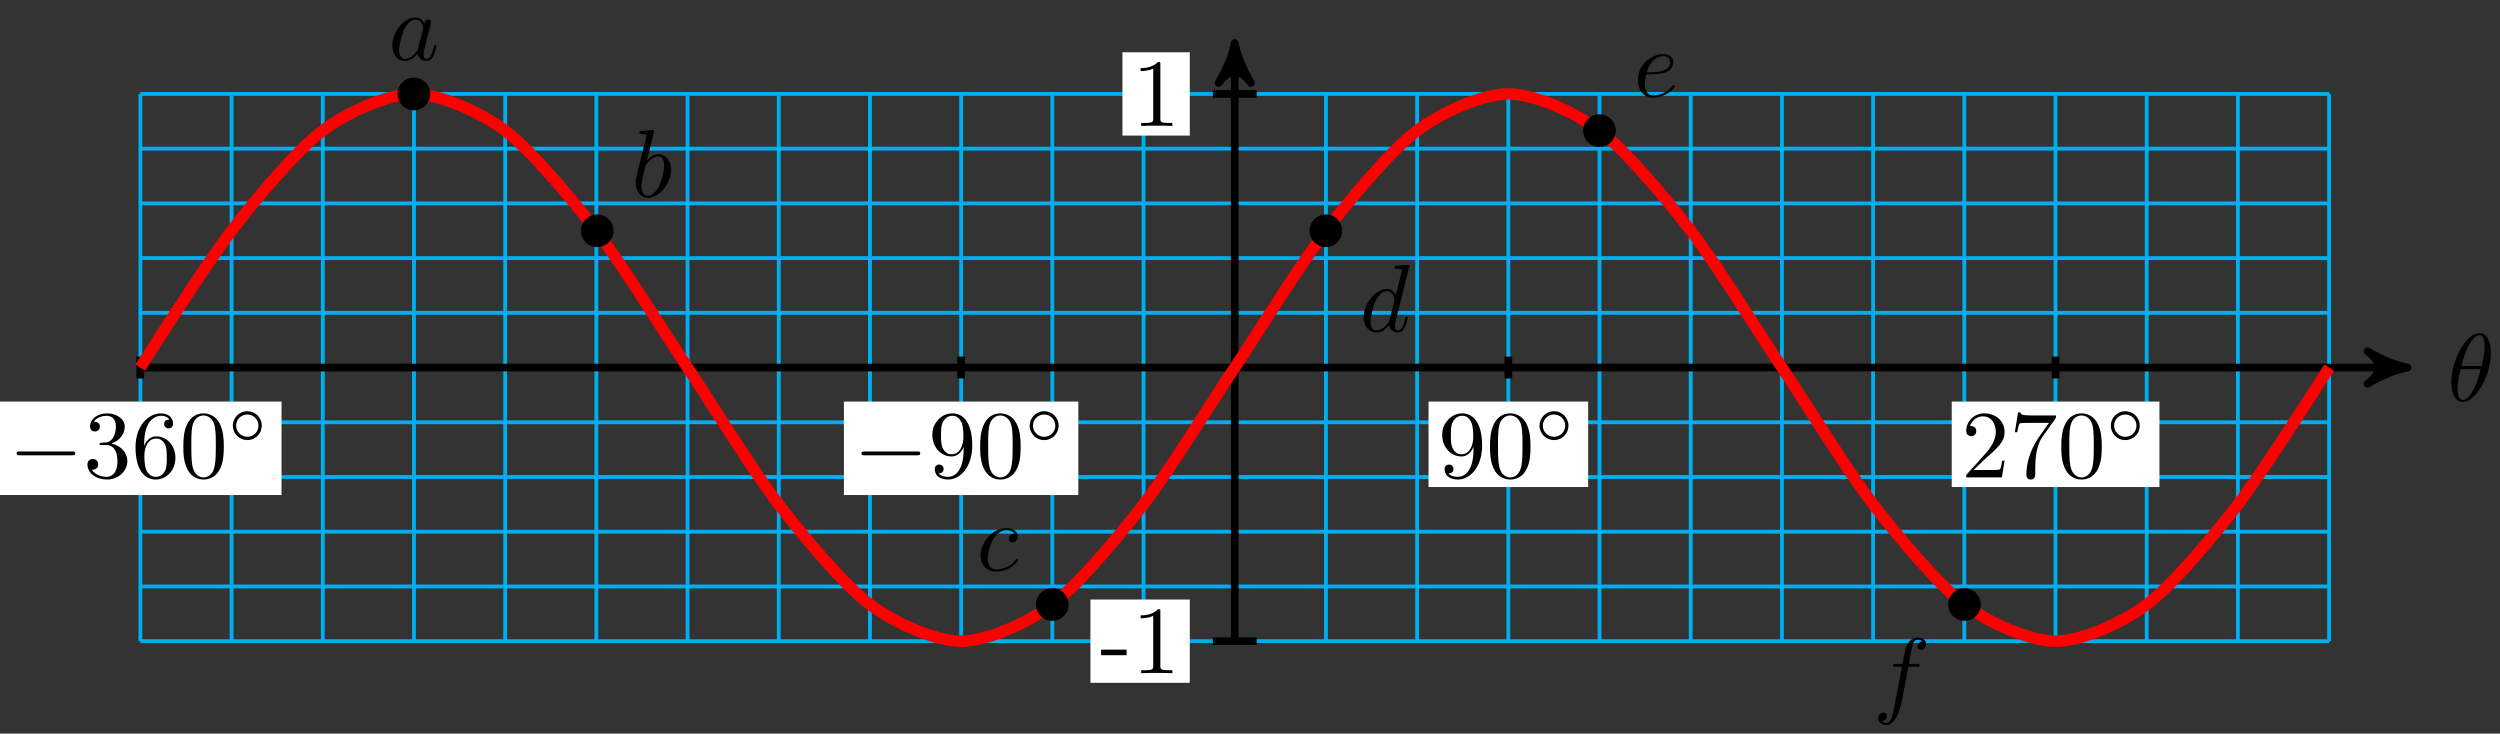 <svg xmlns="http://www.w3.org/2000/svg" xmlns:xlink="http://www.w3.org/1999/xlink" version="1.1" width="259" height="76" viewBox="0 0 259 76">
<rect x="0" y="0" width="259" height="76" fill="#333333" stroke="none"/>
<defs>
<path id="font_1_1" d="M.455 .5C.455 .566 .437 .705 .335 .705 .196 .705 .042 .423 .042 .194 .042 .1 .071-.011 .162-.011 .303-.011 .455 .276 .455 .5M.148 .363C.165 .427 .185 .507 .225 .578 .252 .627 .289 .683 .334 .683 .383 .683 .389 .619 .389 .562 .389 .513 .381 .462 .357 .363H.148M.348 .331C.337 .285 .316 .2 .278 .128 .243 .06 .205 .011 .162 .011 .129 .011 .108 .04 .108 .133 .108 .175 .114 .233 .14 .331H.348Z"/>
<path id="font_2_1" d="M.659 .23C.676 .23 .694 .23 .694 .25 .694 .27 .676 .27 .659 .27H.118C.101 .27 .083 .27 .083 .25 .083 .23 .101 .23 .118 .23H.659Z"/>
<path id="font_3_3" d="M.29 .352C.372 .379 .43 .449 .43 .528 .43 .61 .342 .666 .246 .666 .145 .666 .069 .606 .069 .53 .069 .497 .091 .478 .12 .478 .151 .478 .171 .5 .171 .529 .171 .579 .124 .579 .109 .579 .14 .628 .206 .641 .242 .641 .283 .641 .338 .619 .338 .529 .338 .517 .336 .459 .31 .415 .28 .367 .246 .364 .221 .363 .213 .362 .189 .36 .182 .36 .174 .359 .167 .358 .167 .348 .167 .337 .174 .337 .191 .337H.235C.317 .337 .354 .269 .354 .17 .354 .034 .285 .006 .241 .006 .198 .006 .123 .022 .088 .081 .123 .076 .154 .098 .154 .136 .154 .172 .127 .192 .098 .192 .074 .192 .042 .178 .042 .134 .042 .043 .135-.022 .244-.022 .366-.022 .457 .068 .457 .17 .457 .253 .394 .331 .29 .352Z"/>
<path id="font_3_4" d="M.132 .328V.352C.132 .605 .256 .641 .307 .641 .331 .641 .373 .635 .395 .601 .38 .601 .34 .601 .34 .556 .34 .525 .364 .51 .386 .51 .402 .51 .432 .519 .432 .558 .432 .618 .388 .666 .305 .666 .177 .666 .042 .537 .042 .316 .042 .049 .158-.022 .251-.022 .362-.022 .457 .072 .457 .204 .457 .331 .368 .427 .257 .427 .189 .427 .152 .376 .132 .328M.251 .006C.188 .006 .158 .066 .152 .081 .134 .128 .134 .208 .134 .226 .134 .304 .166 .404 .256 .404 .272 .404 .318 .404 .349 .342 .367 .305 .367 .254 .367 .205 .367 .157 .367 .107 .35 .071 .32 .011 .274 .006 .251 .006Z"/>
<path id="font_3_1" d="M.46 .32C.46 .4 .455 .48 .42 .554 .374 .65 .292 .666 .25 .666 .19 .666 .117 .64 .076 .547 .044 .478 .039 .4 .039 .32 .039 .245 .043 .155 .084 .079 .127-.002 .2-.022 .249-.022 .303-.022 .379-.001 .423 .094 .455 .163 .46 .241 .46 .32M.249-0C.21-0 .151 .025 .133 .121 .122 .181 .122 .273 .122 .332 .122 .396 .122 .462 .13 .516 .149 .635 .224 .644 .249 .644 .282 .644 .348 .626 .367 .527 .377 .471 .377 .395 .377 .332 .377 .257 .377 .189 .366 .125 .351 .03 .294-0 .249-0Z"/>
<path id="font_4_1" d="M.507 .25C.507 .371 .41 .465 .292 .465 .172 .465 .077 .368 .077 .251 .077 .13 .174 .036 .292 .036 .412 .036 .507 .133 .507 .25M.292 .085C.198 .085 .126 .161 .126 .25 .126 .343 .2 .416 .292 .416 .386 .416 .458 .34 .458 .251 .458 .158 .384 .085 .292 .085Z"/>
<path id="font_3_6" d="M.367 .318V.286C.367 .052 .263 .006 .205 .006 .188 .006 .134 .008 .107 .042 .151 .042 .159 .071 .159 .088 .159 .119 .135 .134 .113 .134 .097 .134 .067 .125 .067 .086 .067 .019 .121-.022 .206-.022 .335-.022 .457 .114 .457 .329 .457 .598 .342 .666 .253 .666 .198 .666 .149 .648 .106 .603 .065 .558 .042 .516 .042 .441 .042 .316 .13 .218 .242 .218 .303 .218 .344 .26 .367 .318M.243 .241C.227 .241 .181 .241 .15 .304 .132 .341 .132 .391 .132 .44 .132 .494 .132 .541 .153 .578 .18 .628 .218 .641 .253 .641 .299 .641 .332 .607 .349 .562 .361 .53 .365 .467 .365 .421 .365 .338 .331 .241 .243 .241Z"/>
<path id="font_3_2" d="M.127 .077 .233 .18C.389 .318 .449 .372 .449 .472 .449 .586 .359 .666 .237 .666 .124 .666 .05 .574 .05 .485 .05 .429 .1 .429 .103 .429 .12 .429 .155 .441 .155 .482 .155 .508 .137 .534 .102 .534 .094 .534 .092 .534 .089 .533 .112 .598 .166 .635 .224 .635 .315 .635 .358 .554 .358 .472 .358 .392 .308 .313 .253 .251L.061 .037C.05 .026 .05 .024 .05 0H.421L.449 .174H.424C.419 .144 .412 .1 .402 .085 .395 .077 .329 .077 .307 .077H.127Z"/>
<path id="font_3_5" d="M.476 .609C.485 .621 .485 .623 .485 .644H.242C.12 .644 .118 .657 .114 .676H.089L.056 .47H.081C.084 .486 .093 .549 .106 .561 .113 .567 .191 .567 .204 .567H.411C.4 .551 .321 .442 .299 .409 .209 .274 .176 .135 .176 .033 .176 .023 .176-.022 .222-.022 .268-.022 .268 .023 .268 .033V.084C.268 .139 .271 .194 .279 .248 .283 .271 .297 .357 .341 .419L.476 .609Z"/>
<path id="font_5_64" d="M.276 .187V.245H.011V.187H.276Z"/>
<path id="font_5_82" d="M.419 0V.031H.387C.297 .031 .294 .042 .294 .079V.64C.294 .664 .294 .666 .271 .666 .209 .602 .121 .602 .089 .602V.571C.109 .571 .168 .571 .22 .597V.079C.22 .043 .217 .031 .127 .031H.095V0C.13 .003 .217 .003 .257 .003 .297 .003 .384 .003 .419 0Z"/>
<path id="font_1_2" d="M.373 .378C.355 .415 .326 .442 .281 .442 .164 .442 .04 .295 .04 .149 .04 .055 .095-.011 .173-.011 .193-.011 .243-.007 .303 .064 .311 .022 .346-.011 .394-.011 .429-.011 .452 .012 .468 .044 .485 .08 .498 .141 .498 .143 .498 .153 .489 .153 .486 .153 .476 .153 .475 .149 .472 .135 .455 .07 .437 .011 .396 .011 .369 .011 .366 .037 .366 .057 .366 .079 .368 .087 .379 .131 .39 .173 .392 .183 .401 .221L.437 .361C.444 .389 .444 .391 .444 .395 .444 .412 .432 .422 .415 .422 .391 .422 .376 .4 .373 .378M.308 .119C.303 .101 .303 .099 .288 .082 .244 .027 .203 .011 .175 .011 .125 .011 .111 .066 .111 .105 .111 .155 .143 .278 .166 .324 .197 .383 .242 .42 .282 .42 .347 .42 .361 .338 .361 .332 .361 .326 .359 .32 .358 .315L.308 .119Z"/>
<path id="font_1_3" d="M.239 .683C.239 .684 .239 .694 .226 .694 .203 .694 .13 .686 .104 .684 .096 .683 .085 .682 .085 .664 .085 .652 .094 .652 .109 .652 .157 .652 .159 .645 .159 .635 .159 .628 .15 .594 .145 .573L.063 .247C.051 .197 .047 .181 .047 .146 .047 .051 .1-.011 .174-.011 .292-.011 .415 .138 .415 .282 .415 .373 .362 .442 .282 .442 .236 .442 .195 .413 .165 .382L.239 .683M.145 .305C.151 .327 .151 .329 .16 .34 .209 .405 .254 .42 .28 .42 .316 .42 .343 .39 .343 .326 .343 .267 .31 .152 .292 .114 .259 .047 .213 .011 .174 .011 .14 .011 .107 .038 .107 .112 .107 .131 .107 .15 .123 .213L.145 .305Z"/>
<path id="font_1_4" d="M.396 .38C.38 .38 .366 .38 .352 .366 .336 .351 .334 .334 .334 .327 .334 .303 .352 .292 .371 .292 .4 .292 .427 .316 .427 .356 .427 .405 .38 .442 .309 .442 .174 .442 .041 .299 .041 .158 .041 .068 .099-.011 .203-.011 .346-.011 .43 .095 .43 .107 .43 .113 .424 .12 .418 .12 .413 .12 .411 .118 .405 .11 .326 .011 .217 .011 .205 .011 .142 .011 .115 .06 .115 .12 .115 .161 .135 .258 .169 .32 .2 .377 .255 .42 .31 .42 .344 .42 .382 .407 .396 .38Z"/>
<path id="font_1_5" d="M.516 .683C.516 .684 .516 .694 .503 .694 .488 .694 .393 .685 .376 .683 .368 .682 .362 .677 .362 .664 .362 .652 .371 .652 .386 .652 .434 .652 .436 .645 .436 .635L.433 .615 .373 .378C.355 .415 .326 .442 .281 .442 .164 .442 .04 .295 .04 .149 .04 .055 .095-.011 .173-.011 .193-.011 .243-.007 .303 .064 .311 .022 .346-.011 .394-.011 .429-.011 .452 .012 .468 .044 .485 .08 .498 .141 .498 .143 .498 .153 .489 .153 .486 .153 .476 .153 .475 .149 .472 .135 .455 .07 .437 .011 .396 .011 .369 .011 .366 .037 .366 .057 .366 .081 .368 .088 .372 .105L.516 .683M.308 .119C.303 .101 .303 .099 .288 .082 .244 .027 .203 .011 .175 .011 .125 .011 .111 .066 .111 .105 .111 .155 .143 .278 .166 .324 .197 .383 .242 .42 .282 .42 .347 .42 .361 .338 .361 .332 .361 .326 .359 .32 .358 .315L.308 .119Z"/>
<path id="font_1_6" d="M.187 .231C.216 .231 .29 .233 .34 .254 .41 .284 .415 .343 .415 .357 .415 .401 .377 .442 .308 .442 .197 .442 .046 .345 .046 .17 .046 .068 .105-.011 .203-.011 .346-.011 .43 .095 .43 .107 .43 .113 .424 .12 .418 .12 .413 .12 .411 .118 .405 .11 .326 .011 .217 .011 .205 .011 .127 .011 .118 .095 .118 .127 .118 .139 .119 .17 .134 .231H.187M.14 .253C.179 .405 .282 .42 .308 .42 .355 .42 .382 .391 .382 .357 .382 .253 .222 .253 .181 .253H.14Z"/>
<path id="font_1_7" d="M.367 .4H.453C.473 .4 .483 .4 .483 .42 .483 .431 .473 .431 .456 .431H.373L.394 .545C.398 .566 .412 .637 .418 .649 .427 .668 .444 .683 .465 .683 .469 .683 .495 .683 .514 .665 .47 .661 .46 .626 .46 .611 .46 .588 .478 .576 .497 .576 .523 .576 .552 .598 .552 .636 .552 .682 .506 .705 .465 .705 .431 .705 .368 .687 .338 .588 .332 .567 .329 .557 .305 .431H.236C.217 .431 .206 .431 .206 .412 .206 .4 .215 .4 .234 .4H.3L.225 .005C.207-.092 .19-.183 .138-.183 .134-.183 .109-.183 .09-.165 .136-.162 .145-.126 .145-.111 .145-.088 .127-.076 .108-.076 .082-.076 .053-.098 .053-.136 .053-.181 .097-.205 .138-.205 .193-.205 .233-.146 .251-.108 .283-.045 .306 .076 .307 .083L.367 .4Z"/>
</defs>
<path transform="matrix(1,0,0,-1,127.919,38.078)" stroke-width=".399" stroke-linecap="butt" stroke-miterlimit="10" stroke-linejoin="miter" fill="none" stroke="#00aeef" d="M-113.387-28.346H113.387M-113.387-22.677H113.387M-113.387-17.008H113.387M-113.387-11.339H113.387M-113.387-5.669H113.387M-113.387 0H113.387M-113.387 5.669H113.387M-113.387 11.339H113.387M-113.387 17.008H113.387M-113.387 22.677H113.387M-113.387 28.346H113.387M-113.375-28.347V28.347M-103.927-28.347V28.347M-94.479-28.347V28.347M-85.031-28.347V28.347M-75.583-28.347V28.347M-66.135-28.347V28.347M-56.688-28.347V28.347M-47.24-28.347V28.347M-37.792-28.347V28.347M-28.344-28.347V28.347M-18.896-28.347V28.347M-9.448-28.347V28.347M0-28.347V28.347M9.448-28.347V28.347M18.896-28.347V28.347M28.344-28.347V28.347M37.792-28.347V28.347M47.24-28.347V28.347M56.688-28.347V28.347M66.135-28.347V28.347M75.583-28.347V28.347M85.031-28.347V28.347M94.479-28.347V28.347M103.927-28.347V28.347M113.375-28.347V28.347M113.387 28.347"/>
<path transform="matrix(1,0,0,-1,127.919,38.078)" stroke-width=".797" stroke-linecap="butt" stroke-miterlimit="10" stroke-linejoin="miter" fill="none" stroke="#000000" d="M-113.387 0H120.457"/>
<path transform="matrix(1,0,0,-1,248.38,38.078)" d="M1.036 0C-.259 .259-1.554 .777-3.108 1.684-1.554 .518-1.554-.518-3.108-1.684-1.554-.777-.259-.259 1.036 0Z"/>
<path transform="matrix(1,0,0,-1,248.38,38.078)" stroke-width=".797" stroke-linecap="butt" stroke-linejoin="round" fill="none" stroke="#000000" d="M1.036 0C-.259 .259-1.554 .777-3.108 1.684-1.554 .518-1.554-.518-3.108-1.684-1.554-.777-.259-.259 1.036 0Z"/>
<use data-text="&#x03b8;" xlink:href="#font_1_1" transform="matrix(9.963,0,0,-9.963,253.533,41.537)"/>
<path transform="matrix(1,0,0,-1,127.919,38.078)" stroke-width=".797" stroke-linecap="butt" stroke-miterlimit="10" stroke-linejoin="miter" fill="none" stroke="#000000" d="M0-28.347V32.581"/>
<path transform="matrix(0,-1,-1,-0,127.919,5.495)" d="M1.036 0C-.259 .259-1.554 .777-3.108 1.684-1.554 .518-1.554-.518-3.108-1.684-1.554-.777-.259-.259 1.036 0Z"/>
<path transform="matrix(0,-1,-1,-0,127.919,5.495)" stroke-width=".797" stroke-linecap="butt" stroke-linejoin="round" fill="none" stroke="#000000" d="M1.036 0C-.259 .259-1.554 .777-3.108 1.684-1.554 .518-1.554-.518-3.108-1.684-1.554-.777-.259-.259 1.036 0Z"/>
<path transform="matrix(1,0,0,-1,127.919,38.078)" stroke-width=".797" stroke-linecap="butt" stroke-miterlimit="10" stroke-linejoin="miter" fill="none" stroke="#000000" d="M-113.387 1.134V-1.134"/>
<path transform="matrix(1,0,0,-1,127.919,38.078)" d="M-128.02-13.208H-98.754V-3.525H-128.02Z" fill="#ffffff"/>
<use data-text="&#x2212;" xlink:href="#font_2_1" transform="matrix(9.963,0,0,-9.963,.892,49.461)"/>
<use data-text="3" xlink:href="#font_3_3" transform="matrix(9.963,0,0,-9.963,8.641,49.461)"/>
<use data-text="6" xlink:href="#font_3_4" transform="matrix(9.963,0,0,-9.963,13.622,49.461)"/>
<use data-text="0" xlink:href="#font_3_1" transform="matrix(9.963,0,0,-9.963,18.604,49.461)"/>
<use data-text="&#x25e6;" xlink:href="#font_4_1" transform="matrix(6.974,0,0,-6.974,23.585,45.845)"/>
<path transform="matrix(1,0,0,-1,127.919,38.078)" stroke-width=".797" stroke-linecap="butt" stroke-miterlimit="10" stroke-linejoin="miter" fill="none" stroke="#000000" d="M-28.347 1.134V-1.134"/>
<path transform="matrix(1,0,0,-1,127.919,38.078)" d="M-40.489-13.208H-16.205V-3.525H-40.489Z" fill="#ffffff"/>
<use data-text="&#x2212;" xlink:href="#font_2_1" transform="matrix(9.963,0,0,-9.963,88.425,49.461)"/>
<use data-text="9" xlink:href="#font_3_6" transform="matrix(9.963,0,0,-9.963,96.174,49.461)"/>
<use data-text="0" xlink:href="#font_3_1" transform="matrix(9.963,0,0,-9.963,101.156,49.461)"/>
<use data-text="&#x25e6;" xlink:href="#font_4_1" transform="matrix(6.974,0,0,-6.974,106.137,45.845)"/>
<path transform="matrix(1,0,0,-1,127.919,38.078)" stroke-width=".797" stroke-linecap="butt" stroke-miterlimit="10" stroke-linejoin="miter" fill="none" stroke="#000000" d="M28.347 1.134V-1.134"/>
<path transform="matrix(1,0,0,-1,127.919,38.078)" d="M20.079-12.378H36.615V-3.525H20.079Z" fill="#ffffff"/>
<use data-text="9" xlink:href="#font_3_6" transform="matrix(9.963,0,0,-9.963,148.995,49.461)"/>
<use data-text="0" xlink:href="#font_3_1" transform="matrix(9.963,0,0,-9.963,153.976,49.461)"/>
<use data-text="&#x25e6;" xlink:href="#font_4_1" transform="matrix(6.974,0,0,-6.974,158.958,45.845)"/>
<path transform="matrix(1,0,0,-1,127.919,38.078)" stroke-width=".797" stroke-linecap="butt" stroke-miterlimit="10" stroke-linejoin="miter" fill="none" stroke="#000000" d="M85.04 1.134V-1.134"/>
<path transform="matrix(1,0,0,-1,127.919,38.078)" d="M74.282-12.378H95.799V-3.525H74.282Z" fill="#ffffff"/>
<use data-text="2" xlink:href="#font_3_2" transform="matrix(9.963,0,0,-9.963,203.2,49.461)"/>
<use data-text="7" xlink:href="#font_3_5" transform="matrix(9.963,0,0,-9.963,208.181,49.461)"/>
<use data-text="0" xlink:href="#font_3_1" transform="matrix(9.963,0,0,-9.963,213.162,49.461)"/>
<use data-text="&#x25e6;" xlink:href="#font_4_1" transform="matrix(6.974,0,0,-6.974,218.144,45.845)"/>
<path transform="matrix(1,0,0,-1,127.919,38.078)" stroke-width=".797" stroke-linecap="butt" stroke-miterlimit="10" stroke-linejoin="miter" fill="none" stroke="#000000" d="M2.268-28.347H-2.268"/>
<path transform="matrix(1,0,0,-1,127.919,38.078)" d="M-14.95-32.661H-4.659V-24.033H-14.95Z" fill="#ffffff"/>
<use data-text="-" xlink:href="#font_5_64" transform="matrix(9.963,0,0,-9.963,113.965,69.744)"/>
<use data-text="1" xlink:href="#font_5_82" transform="matrix(9.963,0,0,-9.963,117.283,69.744)"/>
<path transform="matrix(1,0,0,-1,127.919,38.078)" stroke-width=".797" stroke-linecap="butt" stroke-miterlimit="10" stroke-linejoin="miter" fill="none" stroke="#000000" d="M2.268 28.347H-2.268"/>
<path transform="matrix(1,0,0,-1,127.919,38.078)" d="M-11.633 24.033H-4.659V32.661H-11.633Z" fill="#ffffff"/>
<use data-text="1" xlink:href="#font_5_82" transform="matrix(9.963,0,0,-9.963,117.283,13.048)"/>
<path transform="matrix(1,0,0,-1,127.919,38.078)" stroke-width="1.196" stroke-linecap="butt" stroke-miterlimit="10" stroke-linejoin="miter" fill="none" stroke="#ff0000" d="M-113.387 0C-113.387 0-106.56 10.767-103.938 14.173-101.316 17.579-97.112 22.582-94.49 24.549-91.868 26.515-87.663 28.346-85.041 28.346-82.419 28.346-78.214 26.515-75.592 24.549-72.97 22.582-68.765 17.58-66.143 14.174-63.521 10.768-59.316 3.934-56.694 .001-54.072-3.932-49.868-10.766-47.246-14.172-44.624-17.578-40.419-22.581-37.797-24.548-35.175-26.514-30.97-28.346-28.348-28.346-25.726-28.347-21.521-26.516-18.899-24.55-16.277-22.584-12.072-17.581-9.45-14.175-6.829-10.769-2.624-3.935-.002-.002 2.62 3.931 6.825 10.764 9.447 14.17 12.069 17.576 16.274 22.58 18.896 24.547 21.518 26.514 25.723 28.346 28.345 28.346 30.967 28.347 35.171 26.517 37.793 24.551 40.415 22.585 44.62 17.583 47.242 14.177 49.864 10.771 54.069 3.937 56.691 .004 59.313-3.929 63.518-10.762 66.14-14.169 68.762-17.575 72.967-22.579 75.589-24.546 78.211-26.513 82.415-28.346 85.037-28.346 87.659-28.347 91.864-26.517 94.486-24.551 97.108-22.585 101.313-17.584 103.935-14.178 106.557-10.772 113.384-.006 113.384-.006"/>
<path transform="matrix(1,0,0,-1,127.919,38.078)" d="M-83.546 28.347C-83.546 29.172-84.215 29.841-85.04 29.841-85.866 29.841-86.535 29.172-86.535 28.347-86.535 27.521-85.866 26.852-85.04 26.852-84.215 26.852-83.546 27.521-83.546 28.347ZM-85.04 28.347"/>
<path transform="matrix(1,0,0,-1,127.919,38.078)" stroke-width=".399" stroke-linecap="butt" stroke-miterlimit="10" stroke-linejoin="miter" fill="none" stroke="#000000" d="M-83.546 28.347C-83.546 29.172-84.215 29.841-85.04 29.841-85.866 29.841-86.535 29.172-86.535 28.347-86.535 27.521-85.866 26.852-85.04 26.852-84.215 26.852-83.546 27.521-83.546 28.347ZM-85.04 28.347"/>
<use data-text="a" xlink:href="#font_1_2" transform="matrix(9.963,0,0,-9.963,40.243,6.21)"/>
<path transform="matrix(1,0,0,-1,127.919,38.078)" d="M-64.554 14.173C-64.554 14.999-65.223 15.668-66.048 15.668-66.873 15.668-67.543 14.999-67.543 14.173-67.543 13.348-66.873 12.679-66.048 12.679-65.223 12.679-64.554 13.348-64.554 14.173ZM-66.048 14.173"/>
<path transform="matrix(1,0,0,-1,127.919,38.078)" stroke-width=".399" stroke-linecap="butt" stroke-miterlimit="10" stroke-linejoin="miter" fill="none" stroke="#000000" d="M-64.554 14.173C-64.554 14.999-65.223 15.668-66.048 15.668-66.873 15.668-67.543 14.999-67.543 14.173-67.543 13.348-66.873 12.679-66.048 12.679-65.223 12.679-64.554 13.348-64.554 14.173ZM-66.048 14.173"/>
<use data-text="b" xlink:href="#font_1_3" transform="matrix(9.963,0,0,-9.963,65.389,20.384)"/>
<path transform="matrix(1,0,0,-1,127.919,38.078)" d="M-17.413-24.549C-17.413-23.724-18.082-23.055-18.908-23.055-19.733-23.055-20.402-23.724-20.402-24.549-20.402-25.374-19.733-26.044-18.908-26.044-18.082-26.044-17.413-25.374-17.413-24.549ZM-18.908-24.549"/>
<path transform="matrix(1,0,0,-1,127.919,38.078)" stroke-width=".399" stroke-linecap="butt" stroke-miterlimit="10" stroke-linejoin="miter" fill="none" stroke="#000000" d="M-17.413-24.549C-17.413-23.724-18.082-23.055-18.908-23.055-19.733-23.055-20.402-23.724-20.402-24.549-20.402-25.374-19.733-26.044-18.908-26.044-18.082-26.044-17.413-25.374-17.413-24.549ZM-18.908-24.549"/>
<use data-text="c" xlink:href="#font_1_4" transform="matrix(9.963,0,0,-9.963,101.18,59.108)"/>
<path transform="matrix(1,0,0,-1,127.919,38.078)" d="M10.934 14.173C10.934 14.999 10.265 15.668 9.439 15.668 8.614 15.668 7.945 14.999 7.945 14.173 7.945 13.348 8.614 12.679 9.439 12.679 10.265 12.679 10.934 13.348 10.934 14.173ZM9.439 14.173"/>
<path transform="matrix(1,0,0,-1,127.919,38.078)" stroke-width=".399" stroke-linecap="butt" stroke-miterlimit="10" stroke-linejoin="miter" fill="none" stroke="#000000" d="M10.934 14.173C10.934 14.999 10.265 15.668 9.439 15.668 8.614 15.668 7.945 14.999 7.945 14.173 7.945 13.348 8.614 12.679 9.439 12.679 10.265 12.679 10.934 13.348 10.934 14.173ZM9.439 14.173"/>
<use data-text="d" xlink:href="#font_1_5" transform="matrix(9.963,0,0,-9.963,140.879,34.343)"/>
<path transform="matrix(1,0,0,-1,127.919,38.078)" d="M39.28 24.549C39.28 25.374 38.611 26.044 37.786 26.044 36.961 26.044 36.292 25.374 36.292 24.549 36.292 23.724 36.961 23.055 37.786 23.055 38.611 23.055 39.28 23.724 39.28 24.549ZM37.786 24.549"/>
<path transform="matrix(1,0,0,-1,127.919,38.078)" stroke-width=".399" stroke-linecap="butt" stroke-miterlimit="10" stroke-linejoin="miter" fill="none" stroke="#000000" d="M39.28 24.549C39.28 25.374 38.611 26.044 37.786 26.044 36.961 26.044 36.292 25.374 36.292 24.549 36.292 23.724 36.961 23.055 37.786 23.055 38.611 23.055 39.28 23.724 39.28 24.549ZM37.786 24.549"/>
<use data-text="e" xlink:href="#font_1_6" transform="matrix(9.963,0,0,-9.963,169.227,10.008)"/>
<path transform="matrix(1,0,0,-1,127.919,38.078)" d="M77.096-24.549C77.096-23.724 76.426-23.055 75.601-23.055 74.776-23.055 74.107-23.724 74.107-24.549 74.107-25.374 74.776-26.044 75.601-26.044 76.426-26.044 77.096-25.374 77.096-24.549ZM75.601-24.549"/>
<path transform="matrix(1,0,0,-1,127.919,38.078)" stroke-width=".399" stroke-linecap="butt" stroke-miterlimit="10" stroke-linejoin="miter" fill="none" stroke="#000000" d="M77.096-24.549C77.096-23.724 76.426-23.055 75.601-23.055 74.776-23.055 74.107-23.724 74.107-24.549 74.107-25.374 74.776-26.044 75.601-26.044 76.426-26.044 77.096-25.374 77.096-24.549ZM75.601-24.549"/>
<use data-text="f" xlink:href="#font_1_7" transform="matrix(9.963,0,0,-9.963,194.052,73.068)"/>
</svg>
